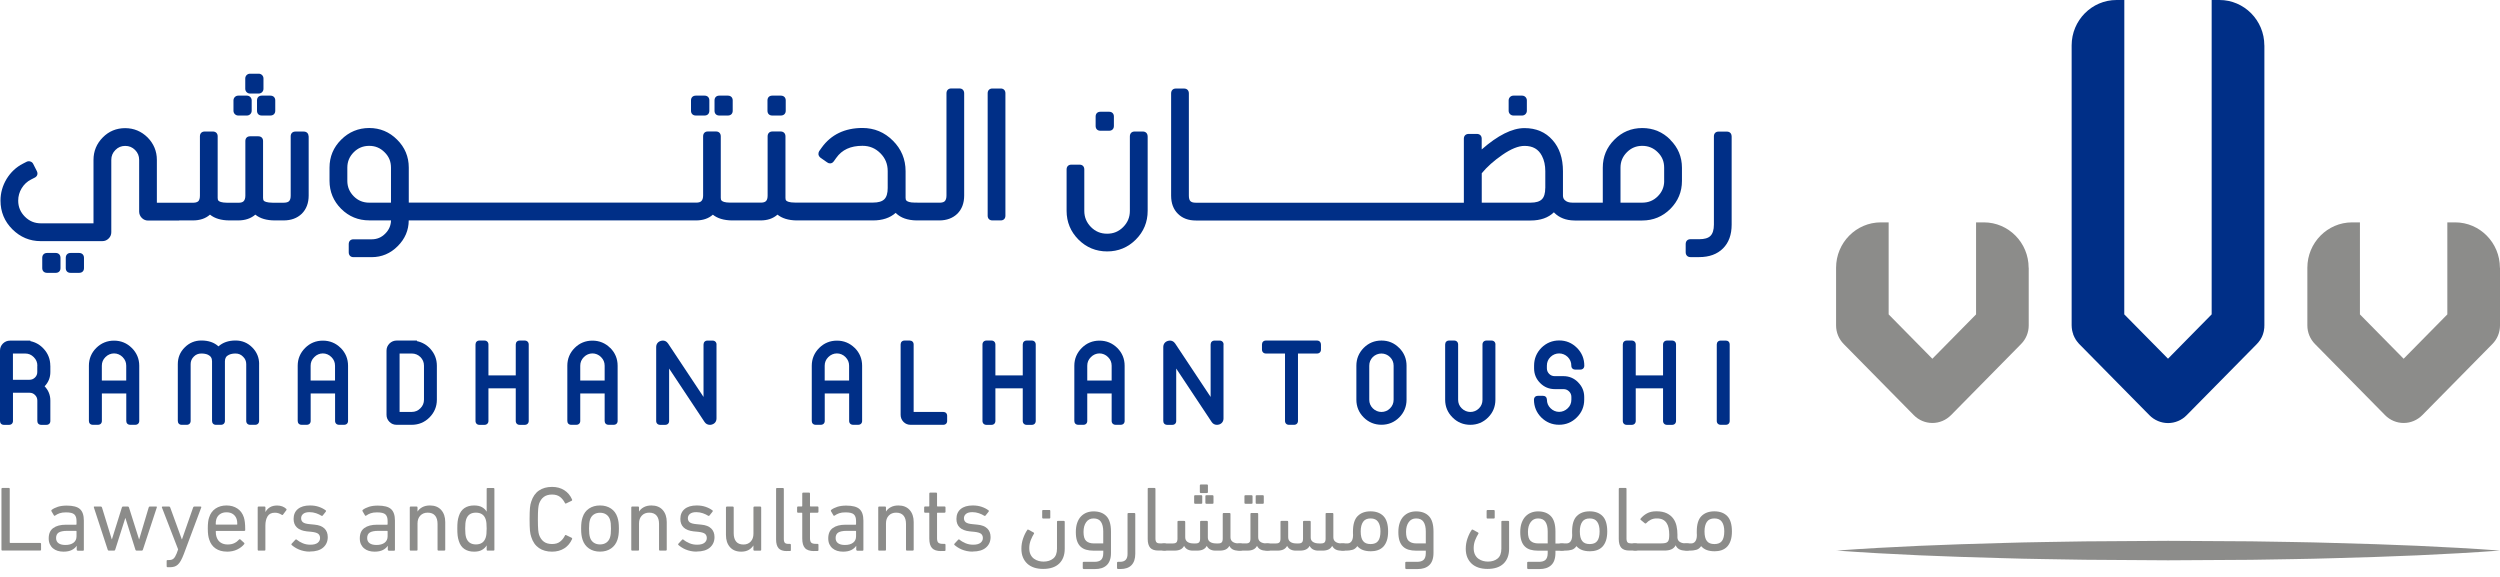 <svg width="260" height="60" viewBox="0 0 260 60" fill="none" xmlns="http://www.w3.org/2000/svg">
<path d="M6.291 26.814V27.884C6.291 28.187 6.097 28.376 5.799 28.376H4.894C4.591 28.376 4.393 28.187 4.393 27.884V26.814C4.393 26.511 4.587 26.308 4.894 26.308H5.799C6.097 26.308 6.291 26.511 6.291 26.814Z" fill="#002F87"/>
<path d="M8.734 26.814V27.884C8.734 28.187 8.539 28.376 8.232 28.376H7.332C7.029 28.376 6.84 28.187 6.84 27.884V26.814C6.84 26.511 7.029 26.308 7.332 26.308H8.232C8.535 26.308 8.734 26.511 8.734 26.814Z" fill="#002F87"/>
<path d="M32.102 14.165V20.338C32.102 21.115 31.861 21.754 31.387 22.227C30.899 22.696 30.265 22.923 29.498 22.923H28.584C27.737 22.923 27.055 22.729 26.554 22.322C26.094 22.72 25.498 22.923 24.773 22.923H23.874C23.017 22.923 22.331 22.72 21.838 22.322C21.379 22.729 20.783 22.923 20.068 22.923H18.633V22.938H15.4C15.159 22.938 14.931 22.848 14.751 22.668C14.567 22.478 14.472 22.256 14.472 22.005V16.622C14.472 16.224 14.335 15.884 14.046 15.595C13.762 15.311 13.426 15.174 13.023 15.174C12.621 15.174 12.285 15.311 12.001 15.6C11.717 15.884 11.575 16.22 11.575 16.622V24.149C11.575 24.4 11.485 24.623 11.305 24.798C11.12 24.983 10.907 25.077 10.647 25.077H4.223C3.101 25.077 2.111 24.666 1.287 23.846C0.464 23.027 0.052 22.019 0.052 20.864C0.052 20.059 0.27 19.302 0.686 18.61C1.112 17.915 1.685 17.375 2.395 17.015L2.774 16.821C2.916 16.755 3.044 16.755 3.172 16.802C3.28 16.835 3.389 16.916 3.451 17.044L3.834 17.801C3.877 17.881 3.896 17.971 3.896 18.052C3.896 18.151 3.863 18.35 3.612 18.473L3.233 18.667C2.826 18.871 2.504 19.174 2.258 19.572C2.016 19.969 1.893 20.405 1.893 20.864C1.893 21.522 2.125 22.066 2.589 22.535C3.058 23.004 3.602 23.226 4.26 23.226H9.724V16.627C9.724 15.723 10.05 14.937 10.689 14.293C11.324 13.649 12.11 13.327 13.014 13.327C13.918 13.327 14.699 13.654 15.348 14.293C15.982 14.937 16.314 15.718 16.314 16.627V21.082H20.143C20.366 21.077 20.527 21.015 20.631 20.921C20.731 20.812 20.792 20.618 20.792 20.353V14.17C20.792 13.872 20.986 13.678 21.285 13.678H22.137C22.44 13.678 22.638 13.872 22.638 14.17V20.589C22.638 20.727 22.667 20.821 22.719 20.869C22.799 20.959 23.008 21.077 23.633 21.086H24.797C25.053 21.086 25.228 21.034 25.332 20.93C25.455 20.807 25.517 20.618 25.517 20.348V14.667C25.517 14.364 25.706 14.175 26.009 14.175H26.866C27.164 14.175 27.358 14.364 27.358 14.667V20.589C27.358 20.717 27.387 20.821 27.448 20.888C27.515 20.949 27.732 21.077 28.343 21.082H29.494C29.763 21.082 29.953 21.03 30.062 20.921C30.175 20.807 30.232 20.618 30.232 20.348V14.175C30.232 13.876 30.426 13.682 30.724 13.682H31.581C31.894 13.682 32.088 13.876 32.088 14.175L32.102 14.165Z" fill="#002F87"/>
<path d="M28.627 10.439V11.523C28.627 11.821 28.423 12.015 28.12 12.015H27.221C26.918 12.015 26.729 11.821 26.729 11.523V10.439C26.729 10.14 26.918 9.946 27.221 9.946H28.12C28.423 9.946 28.627 10.14 28.627 10.439Z" fill="#002F87"/>
<path d="M25.683 9.946H24.774C24.502 9.946 24.281 10.167 24.281 10.439V11.523C24.281 11.795 24.502 12.015 24.774 12.015H25.683C25.954 12.015 26.175 11.795 26.175 11.523V10.439C26.175 10.167 25.954 9.946 25.683 9.946Z" fill="#002F87"/>
<path d="M26.908 7.665H25.999C25.727 7.665 25.507 7.885 25.507 8.157V9.237C25.507 9.509 25.727 9.729 25.999 9.729H26.908C27.18 9.729 27.401 9.509 27.401 9.237V8.157C27.401 7.885 27.18 7.665 26.908 7.665Z" fill="#002F87"/>
<path d="M73.772 10.439V11.523C73.772 11.821 73.578 12.015 73.28 12.015H72.366C72.063 12.015 71.864 11.821 71.864 11.523V10.439C71.864 10.14 72.058 9.946 72.366 9.946H73.28C73.578 9.946 73.772 10.14 73.772 10.439Z" fill="#002F87"/>
<path d="M76.201 10.439V11.523C76.201 11.821 76.006 12.015 75.699 12.015H74.804C74.501 12.015 74.311 11.821 74.311 11.523V10.439C74.311 10.14 74.501 9.946 74.804 9.946H75.699C76.002 9.946 76.201 10.14 76.201 10.439Z" fill="#002F87"/>
<path d="M81.716 10.439V11.523C81.716 11.821 81.512 12.015 81.209 12.015H80.31C80.007 12.015 79.817 11.821 79.817 11.523V10.439C79.817 10.14 80.007 9.946 80.31 9.946H81.209C81.512 9.946 81.716 10.14 81.716 10.439Z" fill="#002F87"/>
<path d="M104.563 9.696V22.431C104.563 22.734 104.374 22.924 104.075 22.924H103.209C102.911 22.924 102.717 22.734 102.717 22.431V9.696C102.717 9.398 102.911 9.204 103.209 9.204H104.075C104.374 9.204 104.563 9.398 104.563 9.696Z" fill="#002F87"/>
<path d="M99.782 9.199H98.925C98.627 9.199 98.433 9.393 98.433 9.706V20.343C98.433 20.608 98.371 20.803 98.262 20.916C98.172 21.011 98.021 21.063 97.808 21.077H96.274L95.166 21.073C94.598 21.073 94.361 20.959 94.262 20.855C94.21 20.807 94.181 20.713 94.181 20.575V17.797C94.181 16.566 93.736 15.496 92.861 14.629C91.994 13.758 90.924 13.309 89.693 13.309C87.861 13.309 86.431 14 85.461 15.344L85.196 15.718C85.148 15.799 85.12 15.889 85.12 15.983V16.073C85.148 16.201 85.215 16.31 85.328 16.4L86.01 16.878C86.11 16.959 86.214 16.992 86.323 16.992C86.431 16.992 86.588 16.959 86.716 16.774L86.966 16.424C87.568 15.571 88.462 15.164 89.693 15.164C90.432 15.164 91.038 15.415 91.559 15.936C92.075 16.452 92.321 17.058 92.321 17.797V19.553C92.321 20.093 92.207 20.485 91.975 20.717C91.739 20.954 91.346 21.068 90.806 21.068H82.677C82.067 21.068 81.844 20.94 81.764 20.859C81.702 20.798 81.688 20.67 81.688 20.575V14.18C81.688 13.867 81.484 13.673 81.181 13.673H80.334C80.031 13.673 79.832 13.867 79.832 14.18V20.329C79.832 20.608 79.78 20.803 79.662 20.912C79.562 21.02 79.378 21.073 79.136 21.073H75.945C75.335 21.073 75.122 20.945 75.041 20.855C74.989 20.807 74.961 20.713 74.961 20.575V14.18C74.961 13.867 74.766 13.673 74.468 13.673H73.611C73.313 13.673 73.124 13.867 73.124 14.18V20.329C73.124 20.599 73.062 20.798 72.939 20.912C72.84 21.02 72.655 21.073 72.414 21.073H42.513V17.432C42.513 16.296 42.105 15.32 41.301 14.525C40.501 13.72 39.521 13.313 38.399 13.313C37.277 13.313 36.287 13.72 35.483 14.525C34.678 15.325 34.27 16.296 34.27 17.432V18.805C34.27 19.936 34.678 20.916 35.483 21.721C36.287 22.521 37.263 22.919 38.399 22.919H40.666C40.652 23.444 40.463 23.899 40.07 24.292C39.672 24.699 39.203 24.888 38.654 24.888H36.756C36.458 24.888 36.268 25.082 36.268 25.39V26.242C36.268 26.545 36.458 26.744 36.756 26.744H38.654C39.696 26.744 40.609 26.36 41.367 25.594C42.12 24.841 42.503 23.941 42.508 22.924H72.38C73.095 22.924 73.687 22.729 74.137 22.327C74.61 22.71 75.268 22.909 76.097 22.924H79.094C79.804 22.924 80.391 22.734 80.859 22.322C81.333 22.706 81.991 22.909 82.819 22.924H90.801C91.781 22.924 92.567 22.658 93.149 22.138L93.192 22.18C93.68 22.658 94.394 22.909 95.317 22.924H97.689C98.451 22.924 99.081 22.692 99.564 22.228C100.037 21.754 100.274 21.125 100.274 20.339V9.706C100.274 9.393 100.08 9.199 99.782 9.199ZM40.666 21.077H38.399C37.764 21.077 37.234 20.86 36.789 20.414C36.344 19.96 36.122 19.439 36.122 18.81V17.437C36.122 16.802 36.344 16.282 36.789 15.832C37.234 15.387 37.764 15.169 38.399 15.169C39.033 15.169 39.549 15.387 39.994 15.832C40.449 16.277 40.662 16.797 40.662 17.437V21.077H40.666Z" fill="#002F87"/>
<path d="M115.845 12.115V13.105C115.845 13.403 115.651 13.597 115.352 13.597H114.439C114.136 13.597 113.946 13.403 113.946 13.105V12.115C113.946 11.817 114.136 11.623 114.439 11.623H115.352C115.651 11.623 115.845 11.817 115.845 12.115Z" fill="#002F87"/>
<path d="M119.357 14.184V21.929C119.357 23.094 118.945 24.093 118.122 24.917C117.303 25.736 116.304 26.148 115.144 26.148C113.984 26.148 112.98 25.736 112.161 24.917C111.342 24.093 110.926 23.089 110.926 21.929V17.617C110.926 17.318 111.12 17.124 111.418 17.124H112.275C112.578 17.124 112.767 17.318 112.767 17.617V21.929C112.767 22.592 112.999 23.141 113.463 23.615C113.932 24.083 114.476 24.306 115.139 24.306C115.802 24.306 116.342 24.083 116.81 23.615C117.279 23.141 117.506 22.592 117.506 21.929V14.184C117.506 13.872 117.7 13.678 117.999 13.678H118.851C119.154 13.678 119.353 13.872 119.353 14.184H119.357Z" fill="#002F87"/>
<path d="M158.301 9.946H157.392C157.12 9.946 156.899 10.167 156.899 10.439V11.523C156.899 11.795 157.12 12.015 157.392 12.015H158.301C158.573 12.015 158.793 11.795 158.793 11.523V10.439C158.793 10.167 158.573 9.946 158.301 9.946Z" fill="#002F87"/>
<path d="M163.684 22.918L163.774 22.923C163.745 22.923 163.712 22.923 163.684 22.918Z" fill="#002F87"/>
<path d="M173.715 14.529C172.915 13.724 171.935 13.317 170.799 13.317C169.663 13.317 168.688 13.724 167.892 14.529C167.092 15.329 166.69 16.3 166.69 17.436V21.076H163.532C163.172 21.076 162.917 20.987 162.732 20.807C162.609 20.693 162.548 20.537 162.548 20.333V17.805C162.548 16.461 162.183 15.372 161.463 14.567C160.739 13.743 159.759 13.322 158.547 13.322C157.264 13.322 155.773 14.075 154.097 15.542V14.42C154.097 14.122 153.903 13.928 153.595 13.928H152.743C152.44 13.928 152.241 14.122 152.241 14.42V21.081H124.343C124.101 21.081 123.917 21.029 123.803 20.92C123.694 20.811 123.642 20.617 123.642 20.348V9.715C123.642 9.402 123.448 9.208 123.14 9.208H122.288C121.99 9.208 121.796 9.402 121.796 9.715V20.348C121.796 21.138 122.033 21.773 122.506 22.236C122.975 22.705 123.6 22.932 124.371 22.932H159.182C160.204 22.932 161.023 22.648 161.61 22.076C161.624 22.094 161.643 22.118 161.662 22.142C162.178 22.648 162.86 22.913 163.679 22.928C163.707 22.932 163.741 22.932 163.769 22.932H170.794C171.931 22.932 172.911 22.525 173.711 21.73C174.515 20.925 174.923 19.95 174.923 18.823V17.45C174.923 16.314 174.515 15.339 173.711 14.543L173.715 14.529ZM160.706 19.562C160.706 20.101 160.592 20.494 160.356 20.726C160.119 20.963 159.726 21.076 159.186 21.076H154.102V18.018C154.641 17.36 155.366 16.712 156.246 16.106C157.141 15.486 157.908 15.173 158.552 15.173C159.409 15.173 160.005 15.509 160.365 16.219C160.597 16.664 160.711 17.195 160.711 17.8V19.557L160.706 19.562ZM173.076 18.809C173.076 19.439 172.859 19.959 172.409 20.414C171.964 20.859 171.434 21.076 170.799 21.076H168.532V17.436C168.532 16.802 168.754 16.281 169.199 15.831C169.644 15.386 170.165 15.168 170.794 15.168C171.424 15.168 171.959 15.386 172.404 15.831C172.859 16.276 173.072 16.797 173.072 17.436V18.809H173.076Z" fill="#002F87"/>
<path d="M180.092 14.184V23.368C180.092 24.409 179.789 25.243 179.193 25.834C178.591 26.436 177.758 26.739 176.717 26.739H175.803C175.505 26.739 175.311 26.535 175.311 26.232V25.385C175.311 25.072 175.505 24.878 175.803 24.878H176.717C177.256 24.878 177.659 24.765 177.886 24.532C178.123 24.296 178.246 23.903 178.246 23.363V14.179C178.246 13.876 178.435 13.687 178.724 13.687H179.595C179.893 13.687 180.087 13.876 180.087 14.179L180.092 14.184Z" fill="#002F87"/>
<path d="M5.231 38.034C5.231 37.376 5.009 36.789 4.564 36.297C4.18 35.866 3.707 35.592 3.158 35.478V35.426H1.042C0.757 35.426 0.516 35.525 0.303 35.729C0.109 35.923 0 36.174 0 36.467V43.786C0 44.023 0.161 44.184 0.407 44.184H0.942C1.184 44.184 1.349 44.023 1.349 43.786V40.846H3.072C3.304 40.846 3.484 40.922 3.645 41.083C3.806 41.244 3.882 41.433 3.882 41.656V43.786C3.882 44.023 4.043 44.184 4.289 44.184H4.824C5.075 44.184 5.236 44.023 5.236 43.786V41.656C5.236 41.083 5.032 40.581 4.639 40.174C5.032 39.767 5.236 39.275 5.236 38.692V38.034H5.231ZM3.877 38.034V38.692C3.877 38.915 3.802 39.099 3.641 39.261C3.48 39.417 3.295 39.497 3.068 39.497H1.345V36.766H2.618C2.968 36.766 3.262 36.889 3.513 37.144C3.764 37.395 3.887 37.684 3.887 38.039L3.877 38.034Z" fill="#002F87"/>
<path d="M13.706 36.188C13.199 35.681 12.574 35.426 11.859 35.426C11.145 35.426 10.52 35.681 10.008 36.188C9.502 36.694 9.246 37.319 9.246 38.034V43.782C9.246 44.018 9.407 44.179 9.653 44.179H10.188C10.43 44.179 10.595 44.018 10.595 43.782V40.922H13.133V43.782C13.133 44.018 13.294 44.179 13.545 44.179H14.07C14.312 44.179 14.482 44.018 14.482 43.782V38.034C14.482 37.319 14.217 36.694 13.71 36.188H13.706ZM12.754 37.139C13.005 37.391 13.128 37.679 13.128 38.034V39.578H10.591V38.034C10.591 37.684 10.714 37.391 10.965 37.139C11.466 36.633 12.248 36.623 12.759 37.139H12.754Z" fill="#002F87"/>
<path d="M26.947 37.869V43.773C26.947 44.014 26.786 44.18 26.54 44.18H26.015C25.773 44.18 25.608 44.019 25.608 43.773V37.869C25.608 37.557 25.499 37.306 25.276 37.093C25.058 36.87 24.808 36.766 24.5 36.766C24.23 36.766 23.998 36.809 23.804 36.903C23.525 37.031 23.392 37.249 23.392 37.571V43.773C23.392 44.014 23.231 44.18 22.985 44.18H22.45C22.213 44.18 22.052 44.019 22.052 43.773V37.571C22.052 37.244 21.915 37.031 21.631 36.894C21.437 36.804 21.205 36.766 20.935 36.766C20.632 36.766 20.372 36.865 20.159 37.083C19.936 37.306 19.827 37.557 19.827 37.869V43.773C19.827 44.014 19.666 44.18 19.43 44.18H18.89C18.653 44.18 18.492 44.019 18.492 43.773V37.869C18.492 37.192 18.729 36.61 19.207 36.136C19.68 35.658 20.263 35.412 20.94 35.412C21.683 35.412 22.279 35.616 22.72 36.023C23.174 35.616 23.766 35.412 24.505 35.412C25.172 35.412 25.764 35.654 26.237 36.136C26.715 36.615 26.952 37.197 26.952 37.869H26.947Z" fill="#002F87"/>
<path d="M35.43 36.188C34.923 35.681 34.298 35.426 33.579 35.426C32.859 35.426 32.239 35.681 31.733 36.188C31.226 36.694 30.961 37.319 30.961 38.034V43.782C30.961 44.018 31.122 44.179 31.368 44.179H31.903C32.145 44.179 32.31 44.018 32.31 43.782V40.922H34.848V43.782C34.848 44.018 35.018 44.179 35.26 44.179H35.785C36.036 44.179 36.197 44.018 36.197 43.782V38.034C36.197 37.319 35.941 36.694 35.435 36.188H35.43ZM34.469 37.139C34.72 37.391 34.843 37.679 34.843 38.034V39.578H32.305V38.034C32.305 37.684 32.428 37.391 32.684 37.139C33.176 36.633 33.967 36.623 34.469 37.139Z" fill="#002F87"/>
<path d="M44.776 36.297C44.383 35.867 43.91 35.592 43.361 35.478V35.417H41.249C40.965 35.417 40.714 35.526 40.511 35.72C40.307 35.923 40.198 36.175 40.198 36.463V43.143C40.198 43.427 40.298 43.669 40.511 43.882C40.714 44.085 40.965 44.18 41.249 44.18H42.816C43.531 44.18 44.156 43.924 44.663 43.418C45.169 42.911 45.434 42.286 45.434 41.571V38.035C45.434 37.372 45.212 36.79 44.771 36.297H44.776ZM42.821 42.84H41.557V36.766H42.821C43.171 36.766 43.469 36.889 43.721 37.131C43.971 37.382 44.094 37.68 44.094 38.03V41.567C44.094 41.917 43.971 42.215 43.721 42.461C43.469 42.717 43.171 42.84 42.821 42.84Z" fill="#002F87"/>
<path d="M54.987 35.829V43.778C54.987 44.019 54.817 44.185 54.575 44.185H54.05C53.799 44.185 53.638 44.024 53.638 43.778V40.388H50.798V43.778C50.798 44.019 50.627 44.185 50.386 44.185H49.86C49.619 44.185 49.453 44.024 49.453 43.778V35.829C49.453 35.587 49.614 35.417 49.86 35.417H50.386C50.627 35.417 50.798 35.587 50.798 35.829V39.043H53.638V35.829C53.638 35.587 53.799 35.417 54.05 35.417H54.575C54.817 35.417 54.987 35.587 54.987 35.829Z" fill="#002F87"/>
<path d="M63.462 36.188C62.955 35.681 62.33 35.426 61.611 35.426C60.891 35.426 60.271 35.681 59.764 36.188C59.258 36.694 59.002 37.319 59.002 38.034V43.782C59.002 44.018 59.163 44.179 59.4 44.179H59.939C60.181 44.179 60.346 44.018 60.346 43.782V40.922H62.884V43.782C62.884 44.018 63.045 44.179 63.291 44.179H63.826C64.067 44.179 64.233 44.018 64.233 43.782V38.034C64.233 37.319 63.978 36.694 63.471 36.188H63.462ZM62.51 37.139C62.761 37.391 62.884 37.679 62.884 38.034V39.578H60.346V38.034C60.346 37.684 60.469 37.391 60.721 37.139C61.213 36.633 62.003 36.623 62.515 37.139H62.51Z" fill="#002F87"/>
<path d="M74.516 35.828V43.512C74.516 43.829 74.341 44.066 74.028 44.155C73.967 44.174 73.905 44.184 73.834 44.184C73.602 44.184 73.408 44.084 73.28 43.895L69.588 38.328V43.786C69.588 44.023 69.427 44.184 69.18 44.184H68.655C68.414 44.184 68.243 44.023 68.243 43.786V36.098C68.243 35.781 68.418 35.544 68.721 35.454C68.802 35.435 68.868 35.421 68.939 35.421C69.095 35.421 69.313 35.473 69.479 35.724L73.167 41.282V35.833C73.167 35.591 73.328 35.421 73.574 35.421H74.109C74.35 35.421 74.521 35.591 74.521 35.833L74.516 35.828Z" fill="#002F87"/>
<path d="M88.893 36.188C88.377 35.681 87.757 35.426 87.042 35.426C86.327 35.426 85.702 35.681 85.195 36.188C84.689 36.694 84.424 37.319 84.424 38.034V43.782C84.424 44.018 84.585 44.179 84.831 44.179H85.366C85.607 44.179 85.773 44.018 85.773 43.782V40.922H88.311V43.782C88.311 44.018 88.481 44.179 88.722 44.179H89.248C89.499 44.179 89.66 44.018 89.66 43.782V38.034C89.66 37.319 89.404 36.694 88.898 36.188H88.893ZM87.932 37.139C88.183 37.391 88.306 37.679 88.306 38.034V39.578H85.768V38.034C85.768 37.684 85.891 37.391 86.142 37.139C86.644 36.633 87.425 36.623 87.937 37.139H87.932Z" fill="#002F87"/>
<path d="M98.503 43.243V43.782C98.503 44.019 98.342 44.18 98.096 44.18H94.707C94.422 44.18 94.172 44.085 93.968 43.882C93.764 43.673 93.665 43.422 93.665 43.143V35.824C93.665 35.583 93.826 35.417 94.072 35.417H94.607C94.849 35.417 95.019 35.578 95.019 35.824V42.84H98.096C98.338 42.84 98.503 43.001 98.503 43.238V43.243Z" fill="#002F87"/>
<path d="M107.716 35.829V43.778C107.716 44.019 107.555 44.185 107.309 44.185H106.774C106.532 44.185 106.366 44.024 106.366 43.778V40.388H103.521V43.778C103.521 44.019 103.36 44.185 103.114 44.185H102.589C102.347 44.185 102.177 44.024 102.177 43.778V35.829C102.177 35.587 102.347 35.417 102.589 35.417H103.114C103.356 35.417 103.521 35.587 103.521 35.829V39.043H106.366V35.829C106.366 35.587 106.527 35.417 106.774 35.417H107.309C107.55 35.417 107.716 35.587 107.716 35.829Z" fill="#002F87"/>
<path d="M116.2 36.188C115.683 35.681 115.068 35.426 114.348 35.426C113.629 35.426 113.009 35.681 112.502 36.188C111.996 36.694 111.73 37.319 111.73 38.034V43.782C111.73 44.018 111.891 44.179 112.138 44.179H112.677C112.914 44.179 113.075 44.018 113.075 43.782V40.922H115.612V43.782C115.612 44.018 115.783 44.179 116.024 44.179H116.55C116.801 44.179 116.962 44.018 116.962 43.782V38.034C116.962 37.319 116.706 36.694 116.2 36.188ZM115.238 37.139C115.489 37.391 115.612 37.679 115.612 38.034V39.578H113.075V38.034C113.075 37.684 113.198 37.391 113.454 37.139C113.946 36.633 114.732 36.623 115.238 37.139Z" fill="#002F87"/>
<path d="M127.245 35.828V43.512C127.245 43.829 127.07 44.066 126.767 44.155C126.705 44.174 126.639 44.184 126.572 44.184C126.336 44.184 126.146 44.084 126.019 43.895L122.326 38.328V43.786C122.326 44.023 122.165 44.184 121.919 44.184H121.393C121.142 44.184 120.981 44.023 120.981 43.786V36.098C120.981 35.781 121.157 35.544 121.46 35.454C121.54 35.435 121.606 35.421 121.677 35.421C121.824 35.421 122.051 35.473 122.217 35.724L125.905 41.282V35.833C125.905 35.591 126.066 35.421 126.312 35.421H126.847C127.089 35.421 127.254 35.591 127.254 35.833L127.245 35.828Z" fill="#002F87"/>
<path d="M137.381 35.829V36.354C137.381 36.596 137.22 36.766 136.973 36.766H134.99V43.773C134.99 44.014 134.829 44.18 134.583 44.18H134.048C133.806 44.18 133.641 44.019 133.641 43.773V36.766H131.652C131.411 36.766 131.245 36.596 131.245 36.354V35.829C131.245 35.587 131.406 35.417 131.652 35.417H136.969C137.21 35.417 137.376 35.587 137.376 35.829H137.381Z" fill="#002F87"/>
<path d="M145.518 36.189C145.012 35.673 144.396 35.417 143.672 35.417C142.948 35.417 142.332 35.673 141.826 36.179C141.319 36.695 141.063 37.315 141.063 38.03V41.567C141.063 42.282 141.319 42.906 141.826 43.413C142.332 43.919 142.957 44.175 143.672 44.175C144.387 44.175 145.012 43.919 145.518 43.413C146.025 42.906 146.281 42.282 146.281 41.567V38.03C146.281 37.315 146.025 36.691 145.518 36.184V36.189ZM142.777 42.471C142.526 42.22 142.403 41.922 142.403 41.571V38.035C142.403 37.685 142.526 37.386 142.768 37.136C143.274 36.643 144.065 36.643 144.562 37.136C144.813 37.386 144.936 37.685 144.936 38.035V41.571C144.936 41.922 144.813 42.22 144.562 42.471C144.07 42.973 143.27 42.963 142.777 42.471Z" fill="#002F87"/>
<path d="M155.522 35.829V41.571C155.522 42.286 155.267 42.911 154.76 43.418C154.254 43.924 153.629 44.18 152.914 44.18C152.199 44.18 151.569 43.924 151.068 43.418C150.552 42.911 150.296 42.286 150.296 41.571V35.829C150.296 35.587 150.457 35.417 150.703 35.417H151.238C151.479 35.417 151.645 35.587 151.645 35.829V41.571C151.645 41.922 151.768 42.22 152.019 42.466C152.521 42.968 153.312 42.973 153.813 42.471C154.064 42.22 154.178 41.922 154.178 41.571V35.829C154.178 35.587 154.348 35.417 154.59 35.417H155.115C155.366 35.417 155.527 35.587 155.527 35.829H155.522Z" fill="#002F87"/>
<path d="M164.123 39.763C164.545 40.184 164.758 40.695 164.758 41.282V41.566C164.758 42.281 164.502 42.906 163.986 43.413C163.48 43.919 162.864 44.175 162.145 44.175C161.425 44.175 160.805 43.919 160.293 43.413C159.792 42.906 159.536 42.291 159.531 41.571C159.536 41.32 159.702 41.164 159.938 41.164H160.473C160.71 41.164 160.871 41.32 160.88 41.562C160.88 41.912 161.004 42.21 161.254 42.456C161.756 42.958 162.537 42.963 163.049 42.456C163.3 42.215 163.423 41.917 163.423 41.562V41.278C163.423 41.055 163.342 40.866 163.186 40.709C163.03 40.553 162.836 40.468 162.613 40.468H161.699C161.112 40.468 160.596 40.26 160.18 39.838C159.758 39.417 159.545 38.906 159.545 38.309V38.03C159.545 37.306 159.801 36.685 160.308 36.169C160.824 35.663 161.444 35.407 162.159 35.407C162.874 35.407 163.489 35.663 164.005 36.179C164.521 36.695 164.767 37.315 164.767 38.03C164.767 38.271 164.606 38.437 164.36 38.437H163.825C163.584 38.437 163.418 38.276 163.418 38.039C163.418 37.675 163.295 37.381 163.044 37.126C162.542 36.633 161.752 36.633 161.25 37.126C160.999 37.377 160.876 37.675 160.876 38.03V38.309C160.876 38.532 160.956 38.721 161.112 38.882C161.273 39.043 161.463 39.119 161.685 39.119H162.599C163.195 39.119 163.707 39.337 164.119 39.753L164.123 39.763Z" fill="#002F87"/>
<path d="M174.307 35.829V43.778C174.307 44.019 174.146 44.185 173.895 44.185H173.369C173.128 44.185 172.957 44.024 172.957 43.778V40.388H170.117V43.778C170.117 44.019 169.947 44.185 169.705 44.185H169.184C168.933 44.185 168.772 44.024 168.772 43.778V35.829C168.772 35.587 168.933 35.417 169.184 35.417H169.705C169.947 35.417 170.117 35.587 170.117 35.829V39.043H172.957V35.829C172.957 35.587 173.128 35.417 173.369 35.417H173.895C174.146 35.417 174.307 35.587 174.307 35.829Z" fill="#002F87"/>
<path d="M179.888 35.828V43.781C179.888 44.018 179.727 44.179 179.491 44.179H178.951C178.71 44.179 178.544 44.018 178.544 43.781V35.828C178.544 35.587 178.705 35.421 178.951 35.421H179.491C179.727 35.421 179.888 35.582 179.888 35.828Z" fill="#002F87"/>
<path d="M235.496 4.725V33.84C235.496 33.868 235.496 33.887 235.491 33.916C235.491 33.991 235.491 34.053 235.486 34.1C235.481 34.148 235.472 34.195 235.467 34.223C235.462 34.275 235.453 34.332 235.448 34.361C235.444 34.408 235.429 34.46 235.42 34.507L235.406 34.55L235.387 34.626C235.373 34.678 235.354 34.734 235.339 34.782L235.292 34.905C235.273 34.957 235.245 35.004 235.231 35.047C235.212 35.08 235.197 35.113 235.178 35.146C235.159 35.179 235.136 35.222 235.103 35.274V35.288L235.088 35.303C235.074 35.322 235.06 35.345 235.046 35.369C235.013 35.421 234.98 35.468 234.923 35.53L234.894 35.572L234.88 35.591C234.819 35.667 234.757 35.738 234.691 35.8L227.414 43.18C226.908 43.701 226.202 43.999 225.478 43.999C224.754 43.999 224.044 43.701 223.537 43.18L216.261 35.8L216.228 35.767L216.213 35.752C216.166 35.7 216.123 35.653 216.086 35.596C216.052 35.563 216.024 35.53 215.996 35.487C215.977 35.454 215.948 35.426 215.92 35.378C215.891 35.345 215.873 35.312 215.844 35.265L215.83 35.236V35.222C215.801 35.194 215.787 35.17 215.778 35.142C215.759 35.108 215.745 35.08 215.716 35.019V35.004L215.697 34.971L215.683 34.943L215.669 34.91L215.655 34.881C215.641 34.848 215.626 34.806 215.607 34.758V34.716C215.588 34.687 215.579 34.663 215.574 34.635C215.56 34.607 215.555 34.574 215.546 34.536L215.532 34.493V34.465C215.517 34.436 215.513 34.403 215.499 34.351C215.494 34.308 215.484 34.261 215.484 34.228C215.48 34.185 215.47 34.138 215.465 34.086C215.461 34.005 215.451 33.916 215.451 33.83V4.72C215.451 2.116 217.548 0 220.119 0H220.929V5.534L220.924 32.694L225.473 37.305L230.013 32.694V0H230.823C233.394 0 235.491 2.116 235.491 4.72L235.496 4.725Z" fill="#002F87"/>
<path d="M260 27.846V33.839C260 34.578 259.716 35.264 259.2 35.785L251.923 43.17C251.403 43.696 250.711 43.989 249.982 43.989C249.253 43.989 248.562 43.701 248.041 43.17L240.765 35.785C240.249 35.264 239.965 34.573 239.965 33.839V27.846C239.965 25.242 242.053 23.126 244.623 23.126H245.433V32.698L249.978 37.309L254.522 32.698V23.126H255.332C257.903 23.126 259.99 25.242 259.99 27.846H260Z" fill="#8C8C8A"/>
<path d="M210.987 27.846V33.839C210.987 34.578 210.703 35.264 210.187 35.785L202.911 43.17C202.39 43.696 201.699 43.989 200.97 43.989C200.241 43.989 199.549 43.701 199.029 43.17L191.752 35.785C191.236 35.264 190.952 34.573 190.952 33.839V27.846C190.952 25.242 193.04 23.126 195.611 23.126H196.42V32.698L200.965 37.309L205.51 32.698V23.126H206.319C208.89 23.126 210.978 25.242 210.978 27.846H210.987Z" fill="#8C8C8A"/>
<path d="M0.156 50.84C0.156 50.773 0.189 50.745 0.251 50.745H0.918C0.985 50.745 1.013 50.778 1.013 50.84V56.407C1.013 56.445 1.032 56.464 1.07 56.464H4.175C4.237 56.464 4.27 56.497 4.27 56.559V57.165C4.27 57.231 4.237 57.259 4.175 57.259H0.246C0.18 57.259 0.151 57.226 0.151 57.165V50.84H0.156Z" fill="#8C8C8A"/>
<path d="M8.072 57.264C8.01 57.264 7.977 57.231 7.977 57.169V56.767H7.967C7.859 56.938 7.693 57.084 7.47 57.198C7.248 57.312 6.959 57.373 6.609 57.373C6.391 57.373 6.187 57.345 5.998 57.288C5.809 57.231 5.648 57.141 5.51 57.027C5.373 56.914 5.264 56.767 5.184 56.597C5.103 56.421 5.065 56.223 5.065 55.991C5.065 55.503 5.222 55.143 5.539 54.916C5.856 54.684 6.296 54.57 6.855 54.57H7.901C7.939 54.57 7.958 54.551 7.958 54.514V54.182C7.958 53.865 7.882 53.638 7.726 53.496C7.57 53.354 7.281 53.287 6.855 53.287C6.595 53.287 6.377 53.316 6.202 53.377C6.031 53.439 5.875 53.515 5.742 53.614C5.686 53.657 5.638 53.657 5.61 53.605L5.349 53.164C5.326 53.112 5.331 53.07 5.368 53.032C5.539 52.899 5.757 52.79 6.022 52.705C6.282 52.625 6.585 52.582 6.931 52.582C7.584 52.582 8.043 52.7 8.313 52.942C8.583 53.183 8.72 53.581 8.72 54.144V57.184C8.72 57.25 8.687 57.278 8.626 57.278H8.067L8.072 57.264ZM6.793 56.677C7.158 56.677 7.442 56.601 7.65 56.44C7.854 56.284 7.958 56.062 7.958 55.773V55.266C7.958 55.228 7.939 55.209 7.901 55.209H6.978C6.576 55.209 6.282 55.271 6.102 55.385C5.922 55.503 5.832 55.692 5.832 55.958C5.832 56.194 5.918 56.374 6.083 56.492C6.249 56.615 6.486 56.677 6.798 56.677H6.793Z" fill="#8C8C8A"/>
<path d="M14.198 57.264C14.141 57.264 14.103 57.231 14.084 57.169L13.047 53.884H13.028L11.982 57.169C11.963 57.236 11.925 57.264 11.868 57.264H11.315C11.258 57.264 11.22 57.231 11.201 57.169L9.762 52.771C9.743 52.71 9.762 52.677 9.828 52.677H10.481C10.538 52.677 10.581 52.71 10.604 52.771L11.622 56.085H11.641L12.678 52.771C12.697 52.71 12.735 52.677 12.792 52.677H13.289C13.355 52.677 13.393 52.71 13.412 52.771L14.458 56.085H14.477L15.466 52.771C15.481 52.71 15.519 52.677 15.59 52.677H16.243C16.304 52.677 16.328 52.71 16.309 52.771L14.861 57.169C14.842 57.236 14.804 57.264 14.747 57.264H14.203H14.198Z" fill="#8C8C8A"/>
<path d="M17.426 58.987C17.36 58.987 17.332 58.954 17.332 58.893V58.339C17.332 58.273 17.365 58.244 17.426 58.244H17.597C17.781 58.244 17.933 58.197 18.047 58.097C18.16 57.998 18.269 57.818 18.373 57.558L18.525 57.136L16.839 52.776C16.82 52.715 16.844 52.682 16.915 52.682H17.587C17.644 52.682 17.682 52.715 17.701 52.776L18.908 56.09H18.927L20.087 52.776C20.106 52.715 20.144 52.682 20.201 52.682H20.854C20.925 52.682 20.948 52.715 20.93 52.776L19.116 57.624C19.012 57.894 18.913 58.116 18.813 58.296C18.714 58.476 18.61 58.618 18.496 58.718C18.383 58.822 18.259 58.893 18.127 58.931C17.994 58.969 17.838 58.992 17.668 58.992H17.417L17.426 58.987Z" fill="#8C8C8A"/>
<path d="M23.604 57.369C23.136 57.369 22.747 57.26 22.43 57.047C22.113 56.834 21.891 56.526 21.763 56.124C21.711 55.977 21.673 55.816 21.649 55.636C21.625 55.456 21.611 55.234 21.611 54.964C21.611 54.694 21.621 54.471 21.645 54.287C21.668 54.102 21.701 53.941 21.753 53.804C21.881 53.402 22.104 53.094 22.421 52.886C22.738 52.677 23.117 52.568 23.557 52.568C23.997 52.568 24.376 52.677 24.693 52.89C25.011 53.103 25.233 53.411 25.361 53.804C25.384 53.88 25.408 53.96 25.422 54.041C25.436 54.121 25.451 54.211 25.465 54.315C25.479 54.419 25.489 54.533 25.493 54.666C25.498 54.798 25.503 54.95 25.503 55.12C25.503 55.186 25.47 55.215 25.399 55.215H22.497C22.459 55.215 22.44 55.234 22.44 55.272C22.44 55.399 22.445 55.504 22.459 55.589C22.473 55.674 22.492 55.75 22.516 55.83C22.605 56.1 22.747 56.299 22.946 56.427C23.145 56.559 23.387 56.626 23.675 56.626C23.964 56.626 24.182 56.578 24.376 56.483C24.57 56.389 24.726 56.266 24.854 56.119C24.906 56.067 24.954 56.062 24.996 56.1L25.389 56.455C25.432 56.493 25.436 56.54 25.399 56.588C25.214 56.82 24.968 57.004 24.665 57.151C24.362 57.298 24.007 57.373 23.604 57.373V57.369ZM24.622 54.562C24.66 54.562 24.679 54.542 24.679 54.505C24.679 54.296 24.655 54.126 24.613 53.989C24.537 53.761 24.404 53.586 24.225 53.463C24.045 53.34 23.822 53.279 23.557 53.279C23.292 53.279 23.074 53.34 22.89 53.463C22.705 53.586 22.577 53.761 22.501 53.989C22.459 54.121 22.435 54.292 22.435 54.505C22.435 54.542 22.454 54.562 22.492 54.562H24.617H24.622Z" fill="#8C8C8A"/>
<path d="M26.895 57.265C26.828 57.265 26.8 57.232 26.8 57.17V52.772C26.8 52.711 26.833 52.677 26.895 52.677H27.51C27.572 52.677 27.605 52.711 27.605 52.772V53.241H27.614C27.718 53.042 27.87 52.881 28.069 52.758C28.272 52.635 28.523 52.573 28.831 52.573C29.015 52.573 29.191 52.606 29.352 52.663C29.512 52.725 29.654 52.81 29.768 52.919C29.811 52.961 29.82 53.009 29.787 53.051L29.432 53.52C29.394 53.572 29.347 53.577 29.299 53.539C29.191 53.468 29.077 53.416 28.963 53.378C28.85 53.34 28.722 53.321 28.589 53.321C28.239 53.321 27.983 53.444 27.832 53.691C27.68 53.937 27.6 54.259 27.6 54.661V57.17C27.6 57.236 27.567 57.265 27.505 57.265H26.89H26.895Z" fill="#8C8C8A"/>
<path d="M32.23 57.369C32.008 57.369 31.799 57.35 31.605 57.307C31.416 57.265 31.241 57.213 31.084 57.146C30.928 57.08 30.786 57.004 30.663 56.924C30.54 56.843 30.426 56.763 30.332 56.678C30.289 56.635 30.289 56.588 30.332 56.545L30.725 56.124C30.767 56.081 30.815 56.081 30.857 56.124C31.028 56.27 31.241 56.394 31.487 56.498C31.733 56.602 31.998 56.649 32.278 56.649C32.618 56.649 32.869 56.583 33.035 56.455C33.201 56.327 33.286 56.157 33.286 55.953C33.286 55.773 33.224 55.631 33.111 55.527C32.992 55.423 32.756 55.347 32.396 55.309L31.908 55.262C31.454 55.21 31.113 55.078 30.881 54.86C30.649 54.642 30.535 54.344 30.535 53.97C30.535 53.529 30.682 53.184 30.98 52.938C31.279 52.691 31.695 52.568 32.24 52.568C32.581 52.568 32.888 52.616 33.163 52.71C33.442 52.805 33.674 52.928 33.868 53.075C33.92 53.108 33.925 53.151 33.887 53.208L33.56 53.619C33.523 53.662 33.475 53.671 33.428 53.638C33.281 53.544 33.096 53.454 32.879 53.378C32.656 53.302 32.429 53.264 32.192 53.264C31.904 53.264 31.686 53.321 31.539 53.439C31.392 53.558 31.317 53.709 31.317 53.894C31.317 54.079 31.383 54.221 31.511 54.32C31.638 54.419 31.875 54.486 32.221 54.514L32.704 54.562C33.172 54.604 33.518 54.741 33.745 54.964C33.972 55.186 34.086 55.485 34.086 55.854C34.086 56.308 33.925 56.673 33.608 56.947C33.291 57.222 32.827 57.359 32.23 57.359V57.369Z" fill="#8C8C8A"/>
<path d="M40.425 57.264C40.364 57.264 40.331 57.231 40.331 57.169V56.767H40.321C40.212 56.938 40.046 57.084 39.824 57.198C39.601 57.312 39.313 57.373 38.962 57.373C38.745 57.373 38.541 57.345 38.352 57.288C38.162 57.231 38.001 57.141 37.864 57.027C37.727 56.914 37.618 56.767 37.537 56.597C37.457 56.421 37.419 56.223 37.419 55.991C37.419 55.503 37.575 55.143 37.892 54.916C38.209 54.684 38.65 54.57 39.209 54.57H40.255C40.293 54.57 40.312 54.551 40.312 54.514V54.182C40.312 53.865 40.236 53.638 40.08 53.496C39.923 53.354 39.635 53.287 39.209 53.287C38.948 53.287 38.73 53.316 38.555 53.377C38.385 53.439 38.228 53.515 38.096 53.614C38.039 53.657 37.992 53.657 37.963 53.605L37.703 53.164C37.679 53.112 37.684 53.07 37.722 53.032C37.892 52.899 38.11 52.79 38.375 52.705C38.636 52.625 38.939 52.582 39.284 52.582C39.938 52.582 40.397 52.7 40.667 52.942C40.936 53.183 41.074 53.581 41.074 54.144V57.184C41.074 57.25 41.041 57.278 40.979 57.278H40.42L40.425 57.264ZM39.147 56.677C39.511 56.677 39.795 56.601 40.004 56.44C40.207 56.284 40.312 56.062 40.312 55.773V55.266C40.312 55.228 40.293 55.209 40.255 55.209H39.331C38.929 55.209 38.636 55.271 38.456 55.385C38.276 55.503 38.186 55.692 38.186 55.958C38.186 56.194 38.271 56.374 38.437 56.492C38.602 56.615 38.839 56.677 39.152 56.677H39.147Z" fill="#8C8C8A"/>
<path d="M45.6 57.265C45.538 57.265 45.505 57.231 45.505 57.17V54.486C45.505 54.116 45.42 53.828 45.249 53.624C45.079 53.42 44.823 53.316 44.478 53.316C44.165 53.316 43.91 53.416 43.715 53.619C43.521 53.823 43.422 54.093 43.422 54.438V57.17C43.422 57.236 43.389 57.265 43.327 57.265H42.712C42.646 57.265 42.617 57.231 42.617 57.17V52.772C42.617 52.71 42.65 52.677 42.712 52.677H43.327C43.389 52.677 43.422 52.71 43.422 52.772V53.193H43.431C43.54 53.013 43.701 52.867 43.919 52.748C44.137 52.63 44.402 52.568 44.714 52.568C45.212 52.568 45.604 52.725 45.884 53.037C46.163 53.349 46.305 53.771 46.305 54.292V57.165C46.305 57.231 46.272 57.26 46.21 57.26H45.595L45.6 57.265Z" fill="#8C8C8A"/>
<path d="M50.708 57.264C50.642 57.264 50.613 57.231 50.613 57.169V56.729H50.604C50.495 56.914 50.339 57.07 50.13 57.188C49.922 57.312 49.647 57.373 49.302 57.373C48.899 57.373 48.563 57.278 48.293 57.094C48.023 56.909 47.834 56.635 47.721 56.27C47.659 56.085 47.612 55.891 47.593 55.693C47.569 55.494 47.56 55.252 47.56 54.963C47.56 54.675 47.569 54.433 47.593 54.239C47.616 54.045 47.659 53.856 47.721 53.671C47.834 53.306 48.028 53.032 48.293 52.847C48.563 52.663 48.899 52.568 49.302 52.568C49.647 52.568 49.922 52.63 50.13 52.748C50.339 52.866 50.495 53.018 50.604 53.202H50.613V50.845C50.613 50.778 50.646 50.75 50.708 50.75H51.323C51.385 50.75 51.418 50.783 51.418 50.845V57.169C51.418 57.236 51.385 57.264 51.323 57.264H50.708ZM49.491 56.62C50.017 56.62 50.353 56.388 50.509 55.92C50.547 55.811 50.575 55.683 50.589 55.532C50.604 55.38 50.613 55.191 50.613 54.963C50.613 54.736 50.604 54.547 50.589 54.4C50.575 54.253 50.547 54.121 50.509 54.007C50.358 53.548 50.017 53.316 49.491 53.316C48.966 53.316 48.644 53.548 48.483 54.007C48.445 54.135 48.416 54.277 48.402 54.428C48.388 54.58 48.379 54.76 48.379 54.963C48.379 55.167 48.388 55.356 48.402 55.508C48.416 55.659 48.445 55.797 48.483 55.92C48.644 56.384 48.98 56.62 49.491 56.62Z" fill="#8C8C8A"/>
<path d="M55.248 55.835C55.214 55.74 55.191 55.641 55.167 55.541C55.143 55.442 55.129 55.324 55.115 55.186C55.101 55.049 55.091 54.883 55.087 54.694C55.082 54.5 55.077 54.273 55.077 54.003C55.077 53.733 55.077 53.506 55.087 53.312C55.096 53.117 55.101 52.956 55.115 52.819C55.129 52.682 55.143 52.563 55.167 52.464C55.191 52.365 55.214 52.27 55.248 52.171C55.413 51.655 55.683 51.266 56.052 51.015C56.422 50.764 56.876 50.637 57.411 50.637C57.899 50.637 58.32 50.75 58.68 50.978C59.04 51.205 59.314 51.527 59.499 51.953C59.518 52.01 59.504 52.052 59.461 52.076L58.883 52.355C58.822 52.388 58.775 52.369 58.751 52.308C58.623 52.052 58.453 51.844 58.244 51.678C58.031 51.517 57.757 51.432 57.411 51.432C57.066 51.432 56.767 51.517 56.55 51.683C56.332 51.849 56.171 52.085 56.062 52.393C56.043 52.464 56.024 52.54 56.01 52.62C55.996 52.701 55.981 52.8 55.972 52.919C55.962 53.037 55.953 53.184 55.948 53.359C55.944 53.534 55.939 53.752 55.939 54.007C55.939 54.263 55.939 54.476 55.948 54.656C55.953 54.831 55.962 54.978 55.972 55.096C55.981 55.215 55.996 55.314 56.01 55.399C56.024 55.484 56.043 55.556 56.062 55.617C56.171 55.925 56.332 56.161 56.55 56.327C56.767 56.493 57.056 56.578 57.411 56.578C57.766 56.578 58.036 56.498 58.244 56.332C58.457 56.171 58.623 55.958 58.751 55.702C58.775 55.636 58.822 55.622 58.883 55.655L59.461 55.934C59.504 55.958 59.518 56.001 59.499 56.057C59.314 56.479 59.04 56.805 58.68 57.033C58.32 57.26 57.894 57.373 57.411 57.373C56.876 57.373 56.422 57.246 56.052 56.995C55.683 56.744 55.413 56.36 55.248 55.84V55.835Z" fill="#8C8C8A"/>
<path d="M62.401 57.369C61.952 57.369 61.573 57.26 61.255 57.042C60.938 56.824 60.716 56.521 60.588 56.133C60.536 55.972 60.498 55.806 60.474 55.631C60.451 55.456 60.437 55.234 60.437 54.964C60.437 54.694 60.451 54.476 60.474 54.301C60.498 54.126 60.536 53.96 60.588 53.804C60.716 53.406 60.938 53.103 61.255 52.89C61.573 52.677 61.952 52.568 62.401 52.568C62.851 52.568 63.23 52.677 63.547 52.89C63.864 53.103 64.087 53.411 64.214 53.804C64.266 53.965 64.304 54.131 64.328 54.301C64.352 54.471 64.366 54.694 64.366 54.964C64.366 55.234 64.352 55.456 64.328 55.631C64.304 55.806 64.266 55.977 64.214 56.133C64.087 56.521 63.864 56.824 63.547 57.042C63.23 57.26 62.851 57.369 62.401 57.369ZM62.401 56.621C62.657 56.621 62.875 56.559 63.054 56.436C63.234 56.313 63.362 56.133 63.438 55.906C63.476 55.778 63.504 55.646 63.519 55.508C63.533 55.371 63.542 55.191 63.542 54.969C63.542 54.746 63.533 54.566 63.519 54.434C63.504 54.301 63.476 54.169 63.438 54.041C63.362 53.809 63.234 53.634 63.054 53.511C62.875 53.387 62.657 53.326 62.401 53.326C62.146 53.326 61.928 53.387 61.748 53.511C61.568 53.634 61.44 53.813 61.364 54.041C61.327 54.169 61.298 54.301 61.284 54.434C61.27 54.566 61.26 54.746 61.26 54.969C61.26 55.191 61.27 55.371 61.284 55.508C61.298 55.646 61.327 55.778 61.364 55.906C61.44 56.138 61.568 56.313 61.748 56.436C61.928 56.559 62.146 56.621 62.401 56.621Z" fill="#8C8C8A"/>
<path d="M68.636 57.265C68.574 57.265 68.541 57.231 68.541 57.17V54.486C68.541 54.116 68.456 53.828 68.285 53.624C68.115 53.42 67.859 53.316 67.514 53.316C67.201 53.316 66.946 53.416 66.752 53.619C66.558 53.823 66.458 54.093 66.458 54.438V57.17C66.458 57.236 66.425 57.265 66.363 57.265H65.748C65.682 57.265 65.653 57.231 65.653 57.17V52.772C65.653 52.71 65.686 52.677 65.748 52.677H66.363C66.425 52.677 66.458 52.71 66.458 52.772V53.193H66.468C66.576 53.013 66.737 52.867 66.955 52.748C67.173 52.63 67.438 52.568 67.751 52.568C68.248 52.568 68.641 52.725 68.92 53.037C69.199 53.349 69.341 53.771 69.341 54.292V57.165C69.341 57.231 69.308 57.26 69.246 57.26H68.631L68.636 57.265Z" fill="#8C8C8A"/>
<path d="M72.452 57.369C72.229 57.369 72.021 57.35 71.827 57.307C71.638 57.265 71.462 57.213 71.306 57.146C71.15 57.08 71.008 57.004 70.885 56.924C70.762 56.843 70.648 56.763 70.553 56.678C70.511 56.635 70.511 56.588 70.553 56.545L70.946 56.124C70.989 56.081 71.036 56.081 71.079 56.124C71.249 56.27 71.462 56.394 71.709 56.498C71.955 56.602 72.22 56.649 72.499 56.649C72.84 56.649 73.091 56.583 73.257 56.455C73.422 56.327 73.508 56.157 73.508 55.953C73.508 55.773 73.446 55.631 73.332 55.527C73.214 55.423 72.977 55.347 72.618 55.309L72.13 55.262C71.675 55.21 71.335 55.078 71.103 54.86C70.871 54.642 70.757 54.344 70.757 53.97C70.757 53.529 70.904 53.184 71.202 52.938C71.5 52.691 71.917 52.568 72.461 52.568C72.802 52.568 73.11 52.616 73.385 52.71C73.664 52.805 73.896 52.928 74.09 53.075C74.142 53.108 74.147 53.151 74.109 53.208L73.782 53.619C73.744 53.662 73.697 53.671 73.65 53.638C73.503 53.544 73.318 53.454 73.1 53.378C72.878 53.302 72.651 53.264 72.414 53.264C72.125 53.264 71.907 53.321 71.761 53.439C71.614 53.558 71.538 53.709 71.538 53.894C71.538 54.079 71.604 54.221 71.732 54.32C71.86 54.419 72.097 54.486 72.442 54.514L72.925 54.562C73.394 54.604 73.74 54.741 73.967 54.964C74.194 55.186 74.308 55.485 74.308 55.854C74.308 56.308 74.147 56.673 73.829 56.947C73.512 57.222 73.048 57.359 72.452 57.359V57.369Z" fill="#8C8C8A"/>
<path d="M78.449 57.264C78.383 57.264 78.355 57.231 78.355 57.17V56.739H78.345C78.222 56.928 78.061 57.084 77.853 57.198C77.645 57.312 77.394 57.373 77.091 57.373C76.584 57.373 76.196 57.217 75.917 56.9C75.637 56.583 75.5 56.166 75.5 55.641V52.776C75.5 52.715 75.533 52.682 75.595 52.682H76.21C76.272 52.682 76.305 52.715 76.305 52.776V55.451C76.305 55.83 76.39 56.119 76.556 56.322C76.721 56.526 76.977 56.63 77.323 56.63C77.635 56.63 77.886 56.526 78.075 56.322C78.265 56.119 78.359 55.844 78.359 55.498V52.776C78.359 52.715 78.393 52.682 78.454 52.682H79.07C79.131 52.682 79.164 52.715 79.164 52.776V57.174C79.164 57.241 79.131 57.269 79.07 57.269H78.454L78.449 57.264Z" fill="#8C8C8A"/>
<path d="M81.835 57.312C81.433 57.312 81.144 57.212 80.973 57.018C80.803 56.824 80.713 56.516 80.713 56.104V50.845C80.713 50.778 80.746 50.75 80.808 50.75H81.423C81.485 50.75 81.518 50.783 81.518 50.845V56.057C81.518 56.246 81.556 56.384 81.627 56.455C81.698 56.526 81.816 56.563 81.977 56.563H82.157C82.218 56.563 82.251 56.597 82.251 56.658V57.212C82.251 57.278 82.218 57.307 82.157 57.307H81.83L81.835 57.312Z" fill="#8C8C8A"/>
<path d="M84.67 57.312C84.225 57.312 83.903 57.208 83.718 56.999C83.529 56.791 83.434 56.46 83.434 56.005V53.378C83.434 53.34 83.415 53.321 83.378 53.321H82.994C82.928 53.321 82.899 53.288 82.899 53.226V52.767C82.899 52.706 82.933 52.672 82.994 52.672H83.378C83.415 52.672 83.434 52.654 83.434 52.616V51.323C83.434 51.262 83.468 51.228 83.529 51.228H84.144C84.206 51.228 84.239 51.262 84.239 51.323V52.616C84.239 52.654 84.258 52.672 84.296 52.672H85.025C85.087 52.672 85.12 52.706 85.12 52.767V53.226C85.12 53.288 85.087 53.321 85.025 53.321H84.296C84.258 53.321 84.239 53.34 84.239 53.378V55.977C84.239 56.209 84.287 56.36 84.376 56.441C84.471 56.521 84.618 56.559 84.822 56.559H85.025C85.087 56.559 85.12 56.592 85.12 56.654V57.208C85.12 57.274 85.087 57.302 85.025 57.302H84.67V57.312Z" fill="#8C8C8A"/>
<path d="M89.144 57.264C89.082 57.264 89.049 57.231 89.049 57.169V56.767H89.04C88.931 56.938 88.765 57.084 88.543 57.198C88.32 57.312 88.031 57.373 87.681 57.373C87.463 57.373 87.26 57.345 87.07 57.288C86.881 57.231 86.72 57.141 86.583 57.027C86.445 56.914 86.337 56.767 86.256 56.597C86.176 56.421 86.138 56.223 86.138 55.991C86.138 55.503 86.294 55.143 86.611 54.916C86.928 54.684 87.369 54.57 87.927 54.57H88.974C89.011 54.57 89.03 54.551 89.03 54.514V54.182C89.03 53.865 88.954 53.638 88.798 53.496C88.642 53.354 88.353 53.287 87.927 53.287C87.667 53.287 87.449 53.316 87.274 53.377C87.103 53.439 86.947 53.515 86.815 53.614C86.758 53.657 86.71 53.657 86.682 53.605L86.422 53.164C86.398 53.112 86.403 53.07 86.441 53.032C86.611 52.899 86.829 52.79 87.094 52.705C87.354 52.625 87.657 52.582 88.003 52.582C88.656 52.582 89.115 52.7 89.385 52.942C89.655 53.183 89.793 53.581 89.793 54.144V57.184C89.793 57.25 89.759 57.278 89.698 57.278H89.139L89.144 57.264ZM87.866 56.677C88.23 56.677 88.514 56.601 88.722 56.44C88.926 56.284 89.03 56.062 89.03 55.773V55.266C89.03 55.228 89.011 55.209 88.974 55.209H88.05C87.648 55.209 87.354 55.271 87.174 55.385C86.995 55.503 86.905 55.692 86.905 55.958C86.905 56.194 86.99 56.374 87.156 56.492C87.321 56.615 87.558 56.677 87.87 56.677H87.866Z" fill="#8C8C8A"/>
<path d="M94.319 57.265C94.257 57.265 94.224 57.231 94.224 57.17V54.486C94.224 54.116 94.139 53.828 93.968 53.624C93.798 53.42 93.542 53.316 93.197 53.316C92.884 53.316 92.628 53.416 92.434 53.619C92.24 53.823 92.141 54.093 92.141 54.438V57.17C92.141 57.236 92.108 57.265 92.046 57.265H91.431C91.364 57.265 91.336 57.231 91.336 57.17V52.772C91.336 52.71 91.369 52.677 91.431 52.677H92.046C92.108 52.677 92.141 52.71 92.141 52.772V53.193H92.15C92.259 53.013 92.42 52.867 92.638 52.748C92.856 52.63 93.121 52.568 93.433 52.568C93.93 52.568 94.323 52.725 94.603 53.037C94.882 53.349 95.024 53.771 95.024 54.292V57.165C95.024 57.231 94.991 57.26 94.929 57.26H94.314L94.319 57.265Z" fill="#8C8C8A"/>
<path d="M97.883 57.312C97.438 57.312 97.116 57.208 96.931 56.999C96.742 56.791 96.647 56.46 96.647 56.005V53.378C96.647 53.34 96.628 53.321 96.59 53.321H96.207C96.141 53.321 96.112 53.288 96.112 53.226V52.767C96.112 52.706 96.145 52.672 96.207 52.672H96.59C96.628 52.672 96.647 52.654 96.647 52.616V51.323C96.647 51.262 96.68 51.228 96.742 51.228H97.357C97.419 51.228 97.452 51.262 97.452 51.323V52.616C97.452 52.654 97.471 52.672 97.509 52.672H98.238C98.299 52.672 98.333 52.706 98.333 52.767V53.226C98.333 53.288 98.299 53.321 98.238 53.321H97.509C97.471 53.321 97.452 53.34 97.452 53.378V55.977C97.452 56.209 97.499 56.36 97.589 56.441C97.684 56.521 97.831 56.559 98.034 56.559H98.238C98.299 56.559 98.333 56.592 98.333 56.654V57.208C98.333 57.274 98.299 57.302 98.238 57.302H97.883V57.312Z" fill="#8C8C8A"/>
<path d="M101.164 57.369C100.941 57.369 100.733 57.35 100.539 57.307C100.349 57.265 100.174 57.213 100.018 57.146C99.862 57.08 99.72 57.004 99.597 56.924C99.474 56.843 99.36 56.763 99.265 56.678C99.223 56.635 99.223 56.588 99.265 56.545L99.658 56.124C99.701 56.081 99.748 56.081 99.791 56.124C99.961 56.27 100.174 56.394 100.42 56.498C100.667 56.602 100.932 56.649 101.211 56.649C101.552 56.649 101.803 56.583 101.969 56.455C102.134 56.327 102.219 56.157 102.219 55.953C102.219 55.773 102.158 55.631 102.044 55.527C101.926 55.423 101.689 55.347 101.329 55.309L100.842 55.262C100.387 55.21 100.046 55.078 99.814 54.86C99.582 54.642 99.469 54.344 99.469 53.97C99.469 53.529 99.616 53.184 99.914 52.938C100.212 52.691 100.629 52.568 101.173 52.568C101.514 52.568 101.822 52.616 102.096 52.71C102.376 52.805 102.608 52.928 102.802 53.075C102.854 53.108 102.859 53.151 102.821 53.208L102.494 53.619C102.456 53.662 102.409 53.671 102.361 53.638C102.215 53.544 102.03 53.454 101.812 53.378C101.59 53.302 101.363 53.264 101.126 53.264C100.837 53.264 100.619 53.321 100.473 53.439C100.326 53.558 100.25 53.709 100.25 53.894C100.25 54.079 100.316 54.221 100.444 54.32C100.572 54.419 100.809 54.486 101.154 54.514L101.637 54.562C102.106 54.604 102.451 54.741 102.679 54.964C102.906 55.186 103.02 55.485 103.02 55.854C103.02 56.308 102.859 56.673 102.541 56.947C102.224 57.222 101.76 57.359 101.164 57.359V57.369Z" fill="#8C8C8A"/>
<path d="M106.845 55.106C106.868 55.063 106.916 55.059 106.977 55.096L107.503 55.385C107.555 55.418 107.564 55.461 107.531 55.508C107.418 55.688 107.304 55.906 107.2 56.171C107.096 56.436 107.044 56.706 107.044 56.995C107.044 57.284 107.091 57.497 107.181 57.681C107.271 57.866 107.394 58.008 107.541 58.112C107.687 58.216 107.848 58.292 108.019 58.339C108.189 58.382 108.36 58.406 108.525 58.406C108.933 58.406 109.269 58.301 109.534 58.088C109.799 57.875 109.927 57.535 109.927 57.061V54.263C109.927 54.197 109.96 54.169 110.021 54.169H110.637C110.698 54.169 110.732 54.202 110.732 54.263V57.071C110.732 57.729 110.537 58.245 110.154 58.614C109.766 58.983 109.212 59.168 108.483 59.168C108.137 59.168 107.825 59.12 107.55 59.031C107.271 58.936 107.034 58.803 106.84 58.623C106.646 58.444 106.494 58.226 106.386 57.965C106.277 57.705 106.225 57.407 106.225 57.071C106.225 56.692 106.286 56.332 106.409 55.982C106.532 55.631 106.679 55.343 106.845 55.106ZM108.483 53.927C108.421 53.927 108.388 53.894 108.388 53.832V53.132C108.388 53.066 108.421 53.037 108.483 53.037H109.136C109.202 53.037 109.231 53.07 109.231 53.132V53.832C109.231 53.899 109.198 53.927 109.136 53.927H108.483Z" fill="#8C8C8A"/>
<path d="M112.701 59.172C112.635 59.172 112.606 59.139 112.606 59.078V58.524C112.606 58.457 112.639 58.429 112.701 58.429H113.851C113.979 58.429 114.098 58.415 114.206 58.386C114.315 58.358 114.41 58.311 114.491 58.244C114.571 58.178 114.633 58.084 114.675 57.965C114.718 57.847 114.741 57.7 114.741 57.52V57.269H113.714C113.435 57.269 113.179 57.236 112.952 57.17C112.725 57.103 112.531 56.995 112.374 56.843C112.213 56.692 112.095 56.493 112.01 56.247C111.925 55.996 111.887 55.693 111.887 55.328C111.887 54.964 111.934 54.646 112.029 54.377C112.123 54.107 112.256 53.88 112.426 53.704C112.597 53.529 112.791 53.397 113.013 53.311C113.236 53.226 113.477 53.184 113.733 53.184C114.301 53.184 114.746 53.349 115.063 53.676C115.381 54.003 115.541 54.538 115.541 55.271V57.506C115.541 57.804 115.504 58.06 115.423 58.273C115.343 58.486 115.234 58.656 115.087 58.789C114.945 58.921 114.77 59.021 114.566 59.087C114.363 59.153 114.135 59.182 113.885 59.182H112.696L112.701 59.172ZM113.733 53.917C113.406 53.917 113.151 54.045 112.966 54.301C112.781 54.556 112.687 54.893 112.687 55.319C112.687 55.773 112.777 56.086 112.961 56.256C113.141 56.426 113.411 56.516 113.771 56.516H114.737V55.262C114.737 54.84 114.656 54.509 114.5 54.272C114.344 54.036 114.088 53.917 113.728 53.917H113.733Z" fill="#8C8C8A"/>
<path d="M116.266 59.173C116.204 59.173 116.171 59.14 116.171 59.078V58.524C116.171 58.458 116.204 58.429 116.266 58.429H116.488C117.004 58.429 117.264 58.16 117.264 57.615V53.449C117.264 53.383 117.298 53.355 117.359 53.355H117.975C118.041 53.355 118.069 53.388 118.069 53.449V57.596C118.069 58.112 117.937 58.505 117.676 58.775C117.416 59.045 117.033 59.178 116.526 59.178H116.266V59.173Z" fill="#8C8C8A"/>
<path d="M119.362 50.84C119.362 50.773 119.395 50.745 119.457 50.745H120.072C120.134 50.745 120.167 50.778 120.167 50.84V56.005C120.167 56.194 120.205 56.331 120.276 56.402C120.347 56.478 120.465 56.511 120.626 56.511H121.048C121.303 56.511 121.431 56.639 121.431 56.895C121.431 57.056 121.403 57.155 121.341 57.198C121.28 57.24 121.185 57.259 121.048 57.259H120.484C120.082 57.259 119.793 57.16 119.623 56.966C119.452 56.772 119.362 56.469 119.362 56.052V50.84Z" fill="#8C8C8A"/>
<path d="M124.035 57.264C123.831 57.264 123.651 57.222 123.5 57.141C123.348 57.061 123.23 56.933 123.145 56.767C122.984 57.099 122.652 57.264 122.146 57.264H121.109C120.981 57.264 120.887 57.241 120.82 57.198C120.754 57.156 120.726 57.066 120.726 56.928C120.726 56.767 120.754 56.658 120.816 56.602C120.877 56.545 120.972 56.517 121.109 56.517H121.999C122.16 56.517 122.274 56.479 122.349 56.408C122.42 56.337 122.458 56.199 122.458 56.01V54.268C122.458 54.202 122.491 54.173 122.553 54.173H123.168C123.23 54.173 123.263 54.206 123.263 54.268V55.868C123.263 56.086 123.339 56.247 123.495 56.355C123.647 56.464 123.855 56.517 124.111 56.517H124.352C124.513 56.517 124.627 56.479 124.702 56.408C124.773 56.337 124.811 56.199 124.811 56.01V54.268C124.811 54.202 124.844 54.173 124.906 54.173H125.521C125.583 54.173 125.616 54.206 125.616 54.268V55.906C125.616 56.109 125.696 56.266 125.857 56.365C126.018 56.469 126.227 56.517 126.482 56.517H126.705C126.866 56.517 126.979 56.479 127.055 56.408C127.126 56.337 127.164 56.199 127.164 56.01V53.444C127.164 53.378 127.197 53.349 127.259 53.349H127.874C127.936 53.349 127.969 53.383 127.969 53.444V55.868C127.969 56.086 128.049 56.247 128.206 56.355C128.362 56.464 128.57 56.517 128.835 56.517H128.939C129.067 56.517 129.162 56.545 129.228 56.597C129.29 56.649 129.323 56.744 129.323 56.871C129.323 57.037 129.294 57.146 129.233 57.194C129.171 57.241 129.077 57.264 128.939 57.264H128.741C128.537 57.264 128.357 57.222 128.206 57.141C128.054 57.061 127.936 56.933 127.85 56.767C127.69 57.099 127.358 57.264 126.852 57.264H126.392C126.189 57.264 126.009 57.222 125.857 57.141C125.706 57.061 125.588 56.933 125.502 56.767C125.341 57.099 125.01 57.264 124.503 57.264H124.044H124.035ZM124.286 52.393C124.224 52.393 124.191 52.36 124.191 52.298V51.598C124.191 51.531 124.224 51.503 124.286 51.503H124.939C125.005 51.503 125.034 51.536 125.034 51.598V52.298C125.034 52.365 125.001 52.393 124.939 52.393H124.286ZM124.877 51.276C124.816 51.276 124.783 51.243 124.783 51.181V50.48C124.783 50.419 124.816 50.386 124.877 50.386H125.531C125.592 50.386 125.625 50.419 125.625 50.48V51.181C125.625 51.243 125.592 51.276 125.531 51.276H124.877ZM125.455 52.393C125.393 52.393 125.36 52.36 125.36 52.298V51.598C125.36 51.531 125.393 51.503 125.455 51.503H126.108C126.17 51.503 126.203 51.536 126.203 51.598V52.298C126.203 52.365 126.17 52.393 126.108 52.393H125.455Z" fill="#8C8C8A"/>
<path d="M128.934 57.264C128.806 57.264 128.712 57.241 128.645 57.198C128.579 57.156 128.551 57.066 128.551 56.928C128.551 56.767 128.579 56.658 128.641 56.602C128.702 56.545 128.797 56.516 128.934 56.516H129.588C129.749 56.516 129.862 56.478 129.938 56.407C130.009 56.337 130.047 56.199 130.047 56.01V53.444C130.047 53.378 130.08 53.349 130.141 53.349H130.757C130.818 53.349 130.852 53.382 130.852 53.444V55.868C130.852 56.086 130.932 56.247 131.088 56.355C131.245 56.464 131.453 56.516 131.718 56.516H131.832C131.959 56.516 132.054 56.545 132.12 56.597C132.182 56.649 132.215 56.744 132.215 56.871C132.215 57.037 132.187 57.146 132.125 57.193C132.064 57.241 131.969 57.264 131.832 57.264H131.619C131.415 57.264 131.235 57.222 131.084 57.141C130.927 57.061 130.814 56.933 130.728 56.767C130.568 57.099 130.236 57.264 129.73 57.264H128.934ZM129.517 52.393C129.455 52.393 129.422 52.36 129.422 52.298V51.598C129.422 51.531 129.455 51.503 129.517 51.503H130.17C130.231 51.503 130.265 51.536 130.265 51.598V52.298C130.265 52.365 130.231 52.393 130.17 52.393H129.517ZM130.686 52.393C130.62 52.393 130.591 52.36 130.591 52.298V51.598C130.591 51.531 130.624 51.503 130.686 51.503H131.339C131.405 51.503 131.434 51.536 131.434 51.598V52.298C131.434 52.365 131.401 52.393 131.339 52.393H130.686Z" fill="#8C8C8A"/>
<path d="M134.748 57.265C134.544 57.265 134.364 57.222 134.213 57.142C134.061 57.061 133.943 56.933 133.858 56.768C133.697 57.099 133.365 57.265 132.859 57.265H131.822C131.694 57.265 131.599 57.241 131.533 57.199C131.467 57.156 131.438 57.066 131.438 56.929C131.438 56.768 131.467 56.659 131.528 56.602C131.59 56.545 131.685 56.517 131.822 56.517H132.712C132.873 56.517 132.987 56.479 133.062 56.408C133.133 56.337 133.171 56.2 133.171 56.01V54.268C133.171 54.202 133.204 54.173 133.266 54.173H133.877C133.943 54.173 133.971 54.206 133.971 54.268V55.868C133.971 56.086 134.047 56.247 134.203 56.356C134.355 56.465 134.558 56.517 134.814 56.517H135.055C135.216 56.517 135.33 56.479 135.406 56.408C135.481 56.337 135.515 56.2 135.515 56.01V54.268C135.515 54.202 135.548 54.173 135.609 54.173H136.22C136.286 54.173 136.315 54.206 136.315 54.268V55.906C136.315 56.11 136.395 56.266 136.556 56.365C136.717 56.469 136.925 56.517 137.181 56.517H137.404C137.564 56.517 137.678 56.479 137.754 56.408C137.83 56.337 137.863 56.2 137.863 56.01V53.444C137.863 53.378 137.896 53.35 137.957 53.35H138.573C138.639 53.35 138.668 53.383 138.668 53.444V55.868C138.668 56.086 138.743 56.247 138.904 56.356C139.06 56.465 139.269 56.517 139.534 56.517H139.638C139.766 56.517 139.861 56.545 139.927 56.597C139.988 56.649 140.022 56.744 140.022 56.872C140.022 57.038 139.993 57.146 139.932 57.194C139.87 57.241 139.775 57.265 139.638 57.265H139.434C139.231 57.265 139.051 57.222 138.9 57.142C138.748 57.061 138.63 56.933 138.544 56.768C138.383 57.099 138.052 57.265 137.55 57.265H137.091C136.887 57.265 136.708 57.222 136.556 57.142C136.4 57.061 136.286 56.933 136.201 56.768C136.04 57.099 135.709 57.265 135.202 57.265H134.743H134.748Z" fill="#8C8C8A"/>
<path d="M142.541 57.331C142.242 57.331 141.977 57.288 141.745 57.203C141.513 57.117 141.319 56.98 141.158 56.796C141.026 56.999 140.851 57.132 140.642 57.184C140.434 57.236 140.235 57.264 140.06 57.264H139.648C139.392 57.264 139.265 57.136 139.265 56.881C139.265 56.72 139.293 56.62 139.355 56.578C139.416 56.535 139.511 56.516 139.648 56.516H140.126C140.197 56.516 140.268 56.502 140.339 56.474C140.41 56.445 140.472 56.398 140.529 56.332C140.585 56.265 140.633 56.175 140.666 56.062C140.699 55.948 140.718 55.811 140.718 55.645C140.713 55.579 140.709 55.517 140.709 55.461V55.267C140.709 54.533 140.87 53.998 141.196 53.671C141.523 53.344 141.968 53.179 142.536 53.179C143.104 53.179 143.554 53.344 143.876 53.671C144.198 53.998 144.363 54.533 144.363 55.267C144.363 55.631 144.321 55.944 144.236 56.204C144.15 56.464 144.027 56.682 143.871 56.848C143.715 57.013 143.521 57.136 143.293 57.217C143.066 57.297 142.811 57.335 142.531 57.335L142.541 57.331ZM142.541 53.917C142.181 53.917 141.921 54.036 141.76 54.272C141.599 54.509 141.513 54.836 141.513 55.262C141.513 55.721 141.594 56.057 141.76 56.265C141.921 56.478 142.181 56.583 142.541 56.583C142.9 56.583 143.161 56.478 143.322 56.265C143.483 56.052 143.568 55.721 143.568 55.262C143.568 54.84 143.488 54.509 143.322 54.272C143.161 54.036 142.9 53.917 142.541 53.917Z" fill="#8C8C8A"/>
<path d="M146.243 59.172C146.177 59.172 146.148 59.139 146.148 59.078V58.524C146.148 58.457 146.181 58.429 146.243 58.429H147.393C147.521 58.429 147.64 58.415 147.748 58.386C147.857 58.358 147.952 58.311 148.032 58.244C148.113 58.178 148.175 58.084 148.217 57.965C148.26 57.847 148.283 57.7 148.283 57.52V57.269H147.256C146.977 57.269 146.721 57.236 146.494 57.17C146.267 57.103 146.073 56.995 145.916 56.843C145.755 56.692 145.637 56.493 145.552 56.247C145.467 55.996 145.429 55.693 145.429 55.328C145.429 54.964 145.476 54.646 145.571 54.377C145.665 54.107 145.798 53.88 145.968 53.704C146.139 53.529 146.333 53.397 146.555 53.311C146.778 53.226 147.019 53.184 147.275 53.184C147.843 53.184 148.288 53.349 148.605 53.676C148.923 54.003 149.083 54.538 149.083 55.271V57.506C149.083 57.804 149.041 58.06 148.965 58.273C148.889 58.486 148.776 58.656 148.629 58.789C148.487 58.921 148.312 59.021 148.108 59.087C147.905 59.153 147.677 59.182 147.427 59.182H146.238L146.243 59.172ZM147.275 53.917C146.948 53.917 146.693 54.045 146.508 54.301C146.323 54.556 146.229 54.893 146.229 55.319C146.229 55.773 146.319 56.086 146.503 56.256C146.688 56.426 146.953 56.516 147.313 56.516H148.283V55.262C148.283 54.84 148.203 54.509 148.047 54.272C147.89 54.036 147.635 53.917 147.275 53.917Z" fill="#8C8C8A"/>
<path d="M153.064 55.106C153.088 55.063 153.135 55.059 153.197 55.096L153.722 55.385C153.774 55.418 153.784 55.461 153.751 55.508C153.637 55.688 153.524 55.906 153.419 56.171C153.315 56.431 153.263 56.706 153.263 56.995C153.263 57.284 153.311 57.497 153.4 57.681C153.49 57.866 153.614 58.008 153.76 58.112C153.907 58.216 154.068 58.292 154.238 58.339C154.409 58.382 154.579 58.406 154.745 58.406C155.152 58.406 155.488 58.301 155.749 58.088C156.009 57.875 156.142 57.535 156.142 57.061V54.263C156.142 54.197 156.175 54.169 156.236 54.169H156.852C156.913 54.169 156.946 54.202 156.946 54.263V57.071C156.946 57.729 156.752 58.245 156.369 58.614C155.985 58.983 155.427 59.168 154.698 59.168C154.352 59.168 154.04 59.12 153.765 59.031C153.486 58.936 153.249 58.803 153.055 58.623C152.861 58.444 152.709 58.226 152.6 57.965C152.492 57.705 152.439 57.407 152.439 57.071C152.439 56.692 152.501 56.332 152.624 55.982C152.747 55.631 152.894 55.343 153.06 55.106H153.064ZM154.702 53.927C154.636 53.927 154.608 53.894 154.608 53.832V53.132C154.608 53.066 154.641 53.037 154.702 53.037H155.356C155.417 53.037 155.45 53.07 155.45 53.132V53.832C155.45 53.899 155.417 53.927 155.356 53.927H154.702Z" fill="#8C8C8A"/>
<path d="M158.921 59.172C158.854 59.172 158.826 59.139 158.826 59.078V58.524C158.826 58.457 158.859 58.429 158.921 58.429H160.071C160.199 58.429 160.317 58.415 160.426 58.386C160.535 58.358 160.63 58.311 160.71 58.244C160.791 58.178 160.852 58.084 160.895 57.965C160.937 57.847 160.961 57.7 160.961 57.52V57.269H159.934C159.655 57.269 159.399 57.236 159.172 57.17C158.944 57.103 158.75 56.995 158.594 56.843C158.433 56.692 158.315 56.493 158.23 56.247C158.144 55.996 158.106 55.693 158.106 55.328C158.106 54.964 158.154 54.646 158.253 54.377C158.353 54.107 158.485 53.88 158.656 53.704C158.826 53.529 159.02 53.397 159.247 53.311C159.47 53.226 159.707 53.184 159.958 53.184C160.526 53.184 160.971 53.349 161.288 53.676C161.605 54.003 161.766 54.538 161.766 55.271V56.526H162.429C162.557 56.526 162.651 56.554 162.718 56.606C162.784 56.658 162.812 56.753 162.812 56.881C162.812 57.047 162.784 57.156 162.722 57.203C162.661 57.25 162.566 57.274 162.429 57.274H161.766V57.506C161.766 57.804 161.723 58.06 161.648 58.273C161.572 58.486 161.458 58.656 161.311 58.789C161.169 58.921 160.994 59.021 160.791 59.087C160.587 59.153 160.36 59.182 160.109 59.182H158.921V59.172ZM159.953 53.917C159.631 53.917 159.38 54.045 159.191 54.301C159.001 54.556 158.907 54.893 158.907 55.319C158.907 55.773 158.996 56.086 159.181 56.256C159.366 56.426 159.631 56.516 159.991 56.516H160.961V55.262C160.961 54.84 160.881 54.509 160.724 54.272C160.568 54.036 160.313 53.917 159.953 53.917Z" fill="#8C8C8A"/>
<path d="M165.331 57.331C165.032 57.331 164.767 57.288 164.535 57.203C164.303 57.117 164.109 56.98 163.948 56.796C163.816 56.999 163.641 57.132 163.432 57.184C163.224 57.236 163.025 57.264 162.85 57.264H162.438C162.183 57.264 162.055 57.136 162.055 56.881C162.055 56.72 162.083 56.62 162.145 56.578C162.206 56.535 162.301 56.516 162.438 56.516H162.916C162.987 56.516 163.058 56.502 163.129 56.474C163.2 56.445 163.262 56.398 163.319 56.332C163.376 56.265 163.423 56.175 163.456 56.062C163.489 55.948 163.508 55.811 163.508 55.645C163.503 55.579 163.499 55.517 163.499 55.461V55.267C163.499 54.533 163.66 53.998 163.986 53.671C164.313 53.344 164.758 53.179 165.326 53.179C165.894 53.179 166.344 53.344 166.666 53.671C166.988 53.998 167.153 54.533 167.153 55.267C167.153 55.631 167.111 55.944 167.026 56.204C166.94 56.464 166.817 56.682 166.661 56.848C166.505 57.013 166.311 57.136 166.083 57.217C165.856 57.297 165.601 57.335 165.321 57.335L165.331 57.331ZM165.331 53.917C164.971 53.917 164.711 54.036 164.55 54.272C164.389 54.509 164.303 54.836 164.303 55.262C164.303 55.721 164.384 56.057 164.55 56.265C164.711 56.478 164.971 56.583 165.331 56.583C165.691 56.583 165.951 56.478 166.112 56.265C166.273 56.052 166.358 55.721 166.358 55.262C166.358 54.84 166.278 54.509 166.112 54.272C165.951 54.036 165.691 53.917 165.331 53.917Z" fill="#8C8C8A"/>
<path d="M168.356 50.84C168.356 50.773 168.389 50.745 168.451 50.745H169.062C169.128 50.745 169.156 50.778 169.156 50.84V56.005C169.156 56.194 169.194 56.331 169.265 56.402C169.336 56.478 169.455 56.511 169.616 56.511H170.037C170.293 56.511 170.42 56.639 170.42 56.895C170.42 57.056 170.392 57.155 170.33 57.198C170.269 57.24 170.174 57.259 170.037 57.259H169.474C169.071 57.259 168.782 57.16 168.612 56.966C168.442 56.772 168.352 56.469 168.352 56.052V50.84H168.356Z" fill="#8C8C8A"/>
<path d="M172.285 53.917C172.067 53.917 171.869 53.96 171.684 54.05C171.504 54.14 171.338 54.263 171.201 54.414C171.163 54.457 171.116 54.462 171.068 54.424L170.647 54.078C170.59 54.035 170.581 53.988 170.619 53.946C170.799 53.723 171.021 53.538 171.286 53.392C171.551 53.245 171.873 53.174 172.261 53.174C172.702 53.174 173.062 53.245 173.346 53.382C173.625 53.519 173.852 53.699 174.013 53.922C174.179 54.144 174.292 54.405 174.359 54.698C174.425 54.992 174.453 55.295 174.453 55.607C174.453 55.664 174.453 55.721 174.453 55.768C174.453 55.82 174.453 55.868 174.453 55.92C174.468 56.118 174.553 56.265 174.709 56.365C174.865 56.464 175.069 56.511 175.32 56.511H175.424C175.552 56.511 175.646 56.54 175.713 56.592C175.779 56.644 175.807 56.739 175.807 56.867C175.807 57.032 175.779 57.141 175.717 57.188C175.656 57.236 175.561 57.259 175.424 57.259H175.22C175.003 57.259 174.808 57.212 174.638 57.122C174.463 57.027 174.344 56.89 174.273 56.706C174.165 56.909 174.008 57.056 173.814 57.136C173.615 57.221 173.374 57.259 173.076 57.259H170.055C169.8 57.259 169.672 57.132 169.672 56.876C169.672 56.715 169.7 56.616 169.762 56.573C169.823 56.53 169.918 56.511 170.055 56.511H172.777C172.957 56.511 173.099 56.497 173.208 56.469C173.317 56.44 173.398 56.393 173.459 56.322C173.516 56.251 173.554 56.156 173.573 56.038C173.592 55.92 173.601 55.773 173.601 55.602C173.601 55.352 173.578 55.124 173.535 54.916C173.492 54.708 173.417 54.528 173.317 54.381C173.218 54.234 173.085 54.116 172.92 54.035C172.754 53.955 172.546 53.917 172.295 53.917H172.285Z" fill="#8C8C8A"/>
<path d="M178.298 57.331C177.999 57.331 177.734 57.288 177.502 57.203C177.27 57.117 177.076 56.98 176.915 56.796C176.783 56.999 176.607 57.132 176.399 57.184C176.191 57.236 175.992 57.264 175.817 57.264H175.405C175.149 57.264 175.021 57.136 175.021 56.881C175.021 56.72 175.05 56.62 175.111 56.578C175.173 56.535 175.268 56.516 175.405 56.516H175.883C175.954 56.516 176.025 56.502 176.096 56.474C176.167 56.445 176.229 56.398 176.285 56.332C176.342 56.265 176.39 56.175 176.423 56.062C176.456 55.948 176.475 55.811 176.475 55.645C176.47 55.579 176.465 55.517 176.465 55.461V55.267C176.465 54.533 176.626 53.998 176.953 53.671C177.28 53.344 177.725 53.179 178.293 53.179C178.861 53.179 179.311 53.344 179.633 53.671C179.954 53.998 180.12 54.533 180.12 55.267C180.12 55.631 180.078 55.944 179.992 56.204C179.907 56.464 179.784 56.682 179.628 56.848C179.472 57.013 179.277 57.136 179.05 57.217C178.823 57.297 178.567 57.335 178.288 57.335L178.298 57.331ZM178.298 53.917C177.938 53.917 177.677 54.036 177.516 54.272C177.355 54.509 177.27 54.836 177.27 55.262C177.27 55.721 177.351 56.057 177.516 56.265C177.677 56.478 177.938 56.583 178.298 56.583C178.657 56.583 178.918 56.478 179.079 56.265C179.24 56.052 179.325 55.721 179.325 55.262C179.325 54.84 179.244 54.509 179.079 54.272C178.918 54.036 178.657 53.917 178.298 53.917Z" fill="#8C8C8A"/>
<path d="M190.957 57.264C196.709 56.843 202.466 56.625 208.218 56.473C211.096 56.379 213.97 56.36 216.848 56.303L225.479 56.246L234.109 56.298C236.987 56.355 239.861 56.374 242.739 56.469C248.491 56.615 254.248 56.838 260 57.259C254.248 57.681 248.491 57.903 242.739 58.05C239.861 58.145 236.987 58.163 234.109 58.22L225.479 58.272L216.848 58.215C213.97 58.159 211.096 58.14 208.218 58.045C202.466 57.894 196.709 57.676 190.957 57.255V57.264Z" fill="#8C8C8A"/>
</svg>

